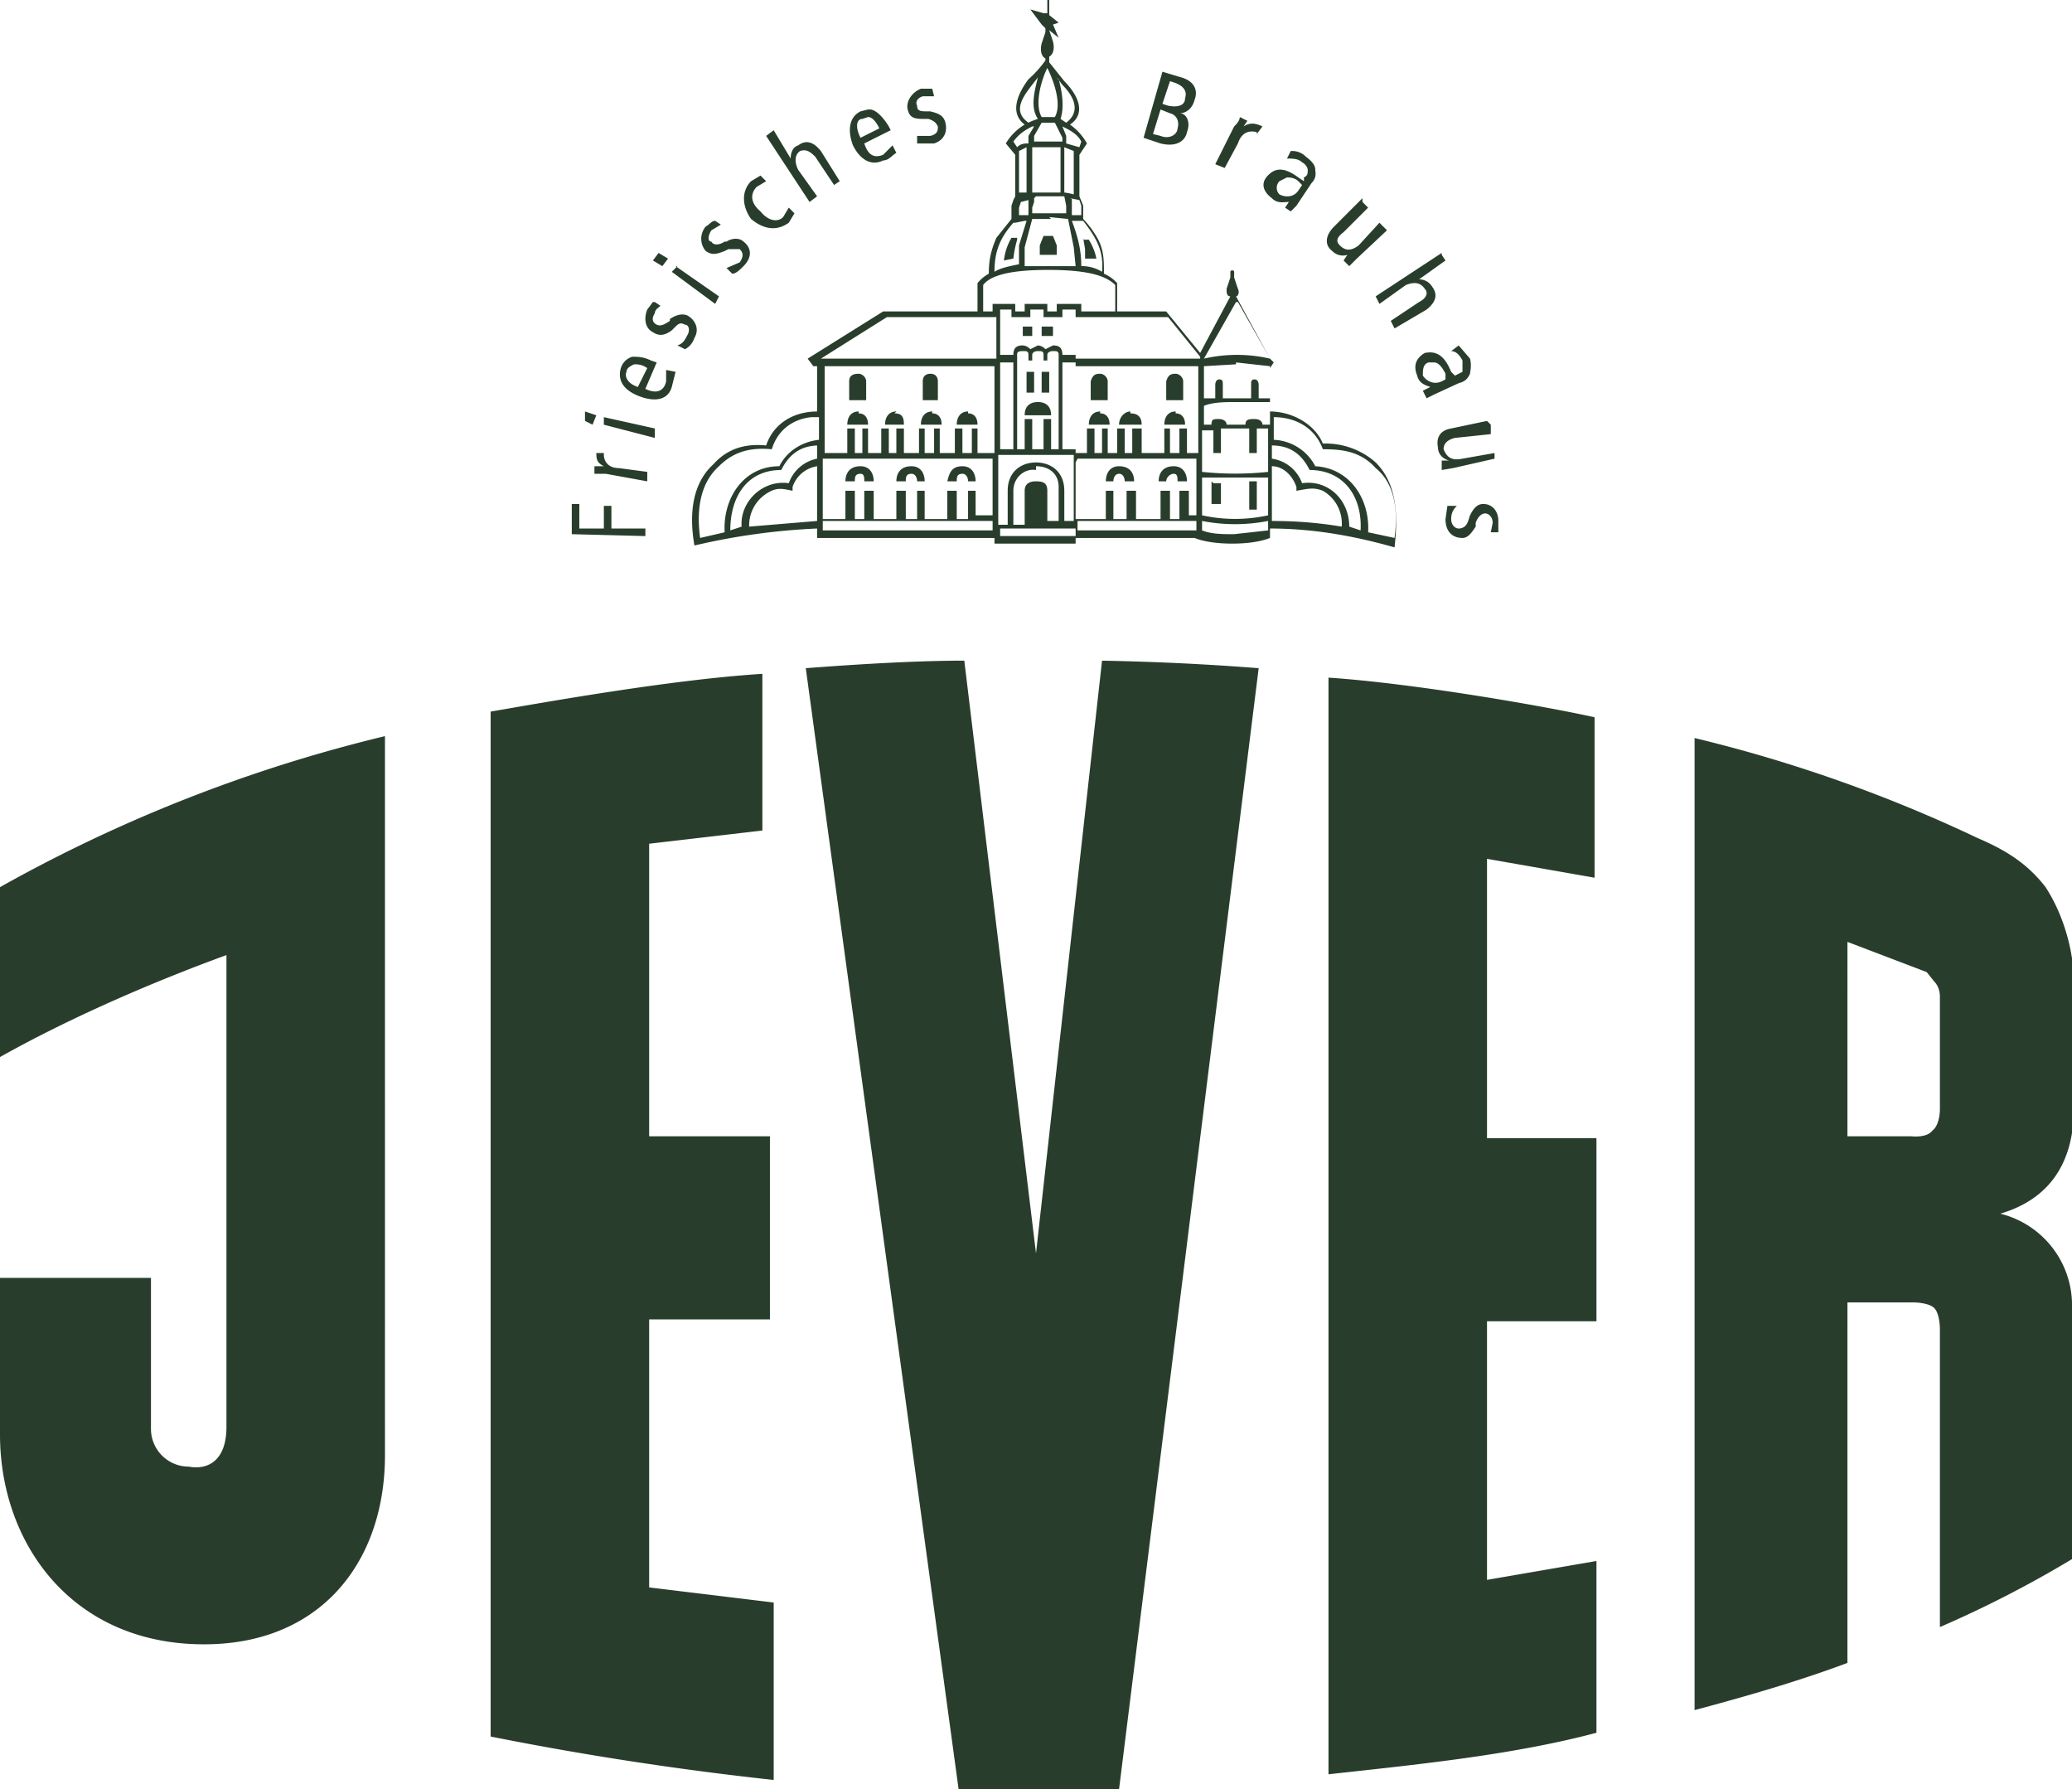 <svg xmlns="http://www.w3.org/2000/svg" version="1.0" viewBox="0 0 109.8 94.8"><path fill="#293d2c" fill-rule="evenodd" d="M55.5 0v.7h-.2l-.7-.2.6.8.2.2v.2l-.2.6c-.1.4 0 .7.2.8v.1a6 6 0 0 1-.9 1c-.6.8-1 1.8-.2 2.4a2.9 2.9 0 0 0-1 1l.5.6v2.2l-.1.2-.1.3v.7l-.8 1c-.3.7-.4 1.2-.4 1.9a2 2 0 0 0-.6.5v1.5h-5l-4 2.5.3.4h.2v2.4c-1.2 0-2.3.6-2.7 1.8-1-.1-2 .1-2.8 1-1.1 1-1.3 2.6-1 4.3a35 35 0 0 1 6.5-.9v.5h9.4v.3H57v-.3h6.3c.5.2 1.2.3 2 .3s1.5-.1 2-.3V28c2.3 0 4.5.4 6.6 1 .2-1.8.1-3.4-1-4.5a4 4 0 0 0-2.8-1c-.4-1-1.6-1.7-2.8-1.7v-2.3l.2-.3-.2-.2-1.8-3.3c.1 0 .2-.2.1-.4l-.2-.6v-.3c0-.1-.2-.1-.2 0v.3l-.2.6c0 .2 0 .4.2.4l-1.6 3-1.8-2.2h-2.6V15a2 2 0 0 0-.7-.5c0-.7 0-1.2-.3-1.8a5 5 0 0 0-.8-1.1v-.7l-.2-.5V8.2l.4-.6a3 3 0 0 0-.9-1c.9-.6.4-1.6-.3-2.3l-.8-1V3c.2-.1.3-.4.2-.8l-.2-.6.5.4-.3-.7.3-.1-.5-.4V0l-.2-.1zm0 3.6c.3.6.8 1.9.4 2.6h-.7c-.4-.7 0-2 .3-2.6zm6.1.2-1 3.5.9.3c.8.2 1.3-.1 1.4-.6.2-.5 0-1-.4-1 .4 0 .7-.3.8-.7.2-.5 0-1-.7-1.2l-1-.3zm-6.6.3c-.2.8-.4 1.6 0 2.2a3 3 0 0 0-.5.2c-1-.7-.1-1.6.5-2.4zm1 0 .3.4c.6.6 1 1.4.2 2l-.3-.2c.2-.6.1-1.4-.1-2.1zm6 .2.3.1c.5.2.6.5.5.8 0 .4-.4.5-.9.4l-.3-.1.4-1.2zm-13 .4h-.2c-.5.2-.8.7-.7 1.1.1.4.3.5.8.5h.3c.3.1.4.2.5.4 0 .2 0 .4-.4.5h-.7v.4h.9c.6-.2.7-.7.6-1.1-.1-.4-.4-.5-.8-.6h-.1c-.4 0-.6 0-.6-.3-.1-.2 0-.4.3-.5h.6l-.1-.4H49zm-3 1.1-.4.1c-.6.3-.7 1-.4 1.8.4.8 1 1.1 1.6.8.3 0 .5-.3.7-.4l-.2-.4-.5.5c-.5.2-.8 0-1-.6l1.4-.7-.1-.2c-.3-.5-.7-.9-1-.9zm15.5 0 .5.2c.4.1.5.5.4.8 0 .3-.4.6-.9.4l-.4-.1.4-1.3zM46 6.2c.2 0 .4.2.6.6l-1 .5c-.3-.6-.2-1 .1-1l.3-.1zm19.7 0c0 .2-.2.4-.3.5l-1 2 .5.2.7-1.3c.2-.6.6-.7 1-.6v.1l.3-.4c-.4-.2-.7-.2-1 0l.2-.3-.4-.2zm-10.5.3h.7l.4.8v.2h-1.5v-.3l.4-.7zm-.4.2-.3.5v.4c-.2 0-.4 0-.6.2l-.2-.3c.3-.4.6-.6 1-.8zm1.5 0c.4.2.8.4 1 .8l-.1.3-.7-.2v-.4l-.2-.5zM41 6.9l-.4.3 2.3 3.5.4-.3-1-1.4c-.2-.4-.2-.8.1-1 .3-.1.5 0 .8.3l1 1.5.3-.2-1-1.6c-.4-.5-.8-.6-1.2-.3-.3.1-.4.4-.4.7L41 6.9zm13.7.9h1.5v2.4h-1.5V7.8zm-.3 0v2.4H54V8l.4-.2zm2 0 .5.2v2.3a3 3 0 0 0-.5-.1V7.8zm12 .2-.2.4c.3 0 .6 0 .8.2.2.1.3.3.3.4 0 .2 0 .3-.2.4v.2l-.3-.2c-.8-.6-1.3-.5-1.7 0-.3.4-.1.8.3 1.1.3.3.6.2.9.2l-.2.3.3.2.3-.3.8-1.2c.3-.3.2-.6.2-.7 0-.2-.1-.4-.5-.7a1 1 0 0 0-.7-.3zM40.3 9.3l-.5.3c-.5.5-.5 1.3 0 2 .6.5 1.3.7 2 .2l.3-.5-.3-.3-.3.5c-.3.3-.8.2-1.2-.3-.6-.5-.5-1-.2-1.3l.5-.3-.3-.3zm27.9.1c.1 0 .4 0 .6.2l.2.2-.2.3c-.2.3-.6.4-1 .2a.5.5 0 0 1 0-.7l.4-.2zm-13.3 1h1.5l.1.5v.4h-1.8V11l.1-.3v-.2zm-.4.1v.9H54V11l.1-.3.4-.1zm2.2 0 .5.1.1.3v.5h-.5v-.9zm15.5 0L70.7 12c-.5.5-.5 1-.1 1.3.2.2.5.3.8.2l-.2.3.3.3.4-.4 1.6-1.5-.4-.4L72 13c-.4.3-.7.3-1 0-.2-.2-.2-.4.2-.7l1.3-1.3-.3-.3zm-16.6 1 1 .1.3 1.5.1 1h-2.7v-1l.4-1.5h1zm-17.7.2c-.2 0-.3.2-.5.3a1 1 0 0 0 0 1.3c.3.2.5.2 1 0l.2-.1h.6c.2.2.2.4 0 .7l-.7.3.3.3c.2 0 .4-.2.6-.4.5-.5.4-1 0-1.3-.2-.2-.6-.2-.9 0h-.1c-.3.2-.6.2-.7 0-.2 0-.2-.3 0-.6l.5-.3-.3-.2zm16.5 0L54 13v1c-.5.1-1 .2-1.3.4 0-1.1.3-1.8 1-2.6h.1l.5-.1zm2.5 0h.5c.7.9 1.1 1.6 1 2.7a2 2 0 0 0-1.1-.3c0-.9-.2-1.6-.5-2.4zm-1.3.8h-.3l-.2.5v.5h.9V13l-.2-.5h-.4zm-1.7.1h-.3a3 3 0 0 0-.4 1.2l.5-.1a6 6 0 0 1 .2-1zm3.5 0 .1.6v.5h.6a3 3 0 0 0-.4-1h-.3zm-22.5.8-.3.4.5.3.3-.4-.5-.3zm41.5 0-3.5 2.3.2.4 1.4-1c.5-.2.8-.1 1 .2.2.2.1.5-.3.7l-1.5 1 .2.4 1.7-1c.5-.4.6-.8.3-1.2a.8.8 0 0 0-.7-.4l1.4-1-.2-.3zm-40.5.7-.3.3 2.3 1.7.2-.4-2.3-1.6zm19.7.2c2.3 0 3.1.4 3.5.8v1.4h-1.8v-.4H56v.4h-.5v-.4h-1.2v.4h-.5v-.4h-1.2v.4h-.5v-1.4c.3-.4 1.1-.8 3.4-.8zm-21 1.7-.3.4c-.2.5-.1 1 .3 1.2.3.2.6.2 1-.1l.2-.2c.2-.2.3-.2.5-.1.2 0 .3.3.1.6-.1.2-.2.4-.5.5l.4.2c.2-.1.4-.3.5-.6.3-.5 0-1-.4-1.2-.3-.1-.6 0-.9.2v.1c-.3.2-.5.3-.7.2-.2-.1-.3-.3-.1-.6 0-.2.2-.3.3-.4l-.3-.2zm31 0 1.7 3a7.8 7.8 0 0 0-3.5 0l1.7-3zm-12.6.4h.6v.4h1v-.4h.7v.4h1v-.4h.7v2.4h-.7c0-.4-.2-.5-.5-.5l-.4.2a.6.6 0 0 0-.4-.2l-.4.2a.6.6 0 0 0-.4-.2c-.3 0-.5.1-.5.5H53v-2.4zm-6 .4h5.8V19h-9.3l3.5-2.2zm10.2 0h4.7l1.7 2.1v.1H57v-2.2zm-3 .5v.5h.5v-.5H54zm1 0v.5h.6v-.5h-.5zm22.1 1-.4.3c.3 0 .5.3.6.5v.6l-.4.2-.2-.2c-.4-1-.9-1.1-1.4-1-.5.3-.6.7-.4 1.2.1.4.4.5.7.6l-.4.2.2.4.4-.2 1.3-.6c.4-.1.5-.3.6-.5 0-.1.1-.4 0-.8l-.6-.7zm-23.1.3c.2 0 .3 0 .3.2v.3h.2v-.3c0-.1.1-.2.3-.2.2 0 .3 0 .3.2v.3h.2v-.3c0-.1.1-.2.3-.2.2 0 .3 0 .3.2v5h-.4v-1.6h-.4v1.6h-.6v-1.6h-.4v1.6h-.4v-5c0-.1 0-.2.3-.2zm-20.7.3c-.3.1-.5.3-.6.6-.2.7.2 1.2 1 1.5.8.3 1.5.2 1.7-.5l.2-.8-.5-.1v.6c-.1.5-.5.7-1.1.4l.6-1.4-.3-.1c-.4-.2-.7-.2-1-.2zm19.5.3h.7v4.6H53v-4.6zm3.3 0h.7v4.6h-.7v-4.6zm19.7 0c.2 0 .4.2.6.6v.3l-.2.1c-.4.2-.8 0-1-.3 0-.3 0-.6.3-.7h.3zm-10.5 0 1.8.2v1.7h-.6v-.7c0-.2-.1-.3-.2-.3-.2 0-.2.1-.2.3v.7h-1.5v-.7c0-.2 0-.3-.2-.3-.1 0-.2.1-.2.3v.7h-.6v-1.7l1.7-.1zm-31.9.1c.2 0 .4 0 .7.2l-.5 1c-.6-.2-.7-.6-.6-.8 0-.2.2-.3.4-.4zm10.1.1h9V24h-.9v-1.3h-.3V24H51v-1.3h-.4V24h-.8v-1.3h-.3V24H49v-1.3h-.3V24h-.8v-1.3h-.4V24h-.4v-1.3h-.4V24H46v-1.3h-.3V24h-.4v-1.3h-.4V24h-1.2v-4.6zm13.5 0h6.3V24h-.6v-1.3h-.4V24H62v-1.3h-.3V24h-1.2v-1.3H60V24h-.4v-1.3h-.4V24h-.5v-1.3h-.3V24H58v-1.3h-.4V24H57v-4.6zm-2.8.3v1.1h.4v-1.1h-.4zm.8 0v1.1h.4v-1.1h-.4zm-9.7.1c-.3 0-.5.1-.5.4v1h.9v-1c0-.2-.2-.4-.4-.4zm3.8 0c-.2 0-.4.1-.4.4v1h.8v-1c0-.2-.1-.4-.4-.4zm9 0c-.3 0-.4.1-.5.4v1h.9v-1c0-.2-.2-.4-.4-.4zm4 0c-.3 0-.4.1-.5.4v1h.9v-1c0-.2-.2-.4-.4-.4zM55 21.3c-.4 0-.7.2-.7.7h1.4c0-.5-.3-.7-.7-.7zm10.6 0h1.7v1.2h-.4c0-.2-.2-.3-.4-.3-.3 0-.5 0-.5.3h-1c0-.2-.2-.3-.4-.3-.3 0-.4 0-.4.3h-.4v-1c.5-.2 1.1-.2 1.8-.2zm-34.6.5v.5l.4.2.2-.5-.6-.2zm14.5 0c-.4 0-.6.3-.6.7H46c0-.4-.2-.6-.5-.6zm2 0c-.4 0-.6.3-.6.7h1c0-.4-.1-.6-.5-.6zm1.9 0c-.4 0-.6.3-.6.7h1.1c0-.4-.2-.6-.5-.6zm1.9 0c-.4 0-.6.3-.6.7h1.1c0-.4-.2-.6-.5-.6zm7 0c-.4 0-.6.3-.6.7h1.1c0-.4-.2-.6-.5-.6zm1.6 0c-.3 0-.6.3-.6.7h1.2c0-.4-.2-.6-.6-.6zm2.4 0c-.4 0-.6.3-.6.7h1.1c0-.4-.2-.6-.5-.6zm-19.3.3h.4v1.2c-.9.1-1.7.6-2.1 1.4-1.9 0-3 1.7-2.9 3.5l-1.3.3c-.2-1.5 0-2.9 1-3.8.8-.8 1.7-1 2.8-.9.3-1 1.1-1.6 2.1-1.7zm24.5 0c1.2 0 2.2.6 2.6 1.7 1 0 2 .1 2.8 1 1 .8 1.2 2.2 1 3.7l-1.4-.3c.1-1.8-1-3.4-2.8-3.5a2.6 2.6 0 0 0-2.2-1.4v-1.2zM32 22v.5l2.7.7v-.5l-2.7-.6zm46.8.3-1.9.4c-.6.1-.8.5-.7 1 0 .3.2.6.6.7h-.4v.5l.6-.1 2.2-.5V24l-1.7.3c-.5.1-.8 0-1-.5 0-.3.2-.5.6-.6L79 23v-.5zm-14.5.4V24h.4v-1.3h1.5V24h.4v-1.3h.6V25a16.7 16.7 0 0 1-3.5 0v-2.2h.6zm-21 .9v.7a2 2 0 0 0-1.5 1.3c-1.4-.2-2.6 1-2.5 2.3l-.6.2c0-1.8.9-3.2 2.7-3.2.4-.8 1-1.3 2-1.3zm24.1 0c1 0 1.6.5 2 1.3 1.8 0 2.8 1.4 2.7 3.2l-.6-.2c0-1.4-1.1-2.5-2.5-2.3a2 2 0 0 0-1.6-1.3v-.7zm-35.8.3c0 .4 0 .6.4.8h-.5v.4h.6l2.2.4V25l-1.5-.2c-.6 0-.8-.4-.8-.7V24h-.4zm21.3.2h4v3.5h-.5V26c0-1-.7-1.5-1.5-1.5s-1.5.5-1.5 1.5v1.8h-.5v-3.5zm-9.3.2h9v3h-.9V26h-.4v1.5h-.6V26h-.5v1.5H49V26h-.4v1.5H48V26h-.5v1.5h-1.2V26h-.5v1.5h-.5V26h-.5v1.5h-1.2v-3zm13.5 0h6.3v3H63V26h-.5v1.5H62V26h-.5v1.5h-1.3V26h-.5v1.5H59V26h-.4v1.5H57v-3zm-13.8.4v2.9l-3.6.3a2 2 0 0 1 1-1.8c.5-.3.8-.2 1.3-.1v-.2c.2-.6.7-1 1.3-1.1zm11.6 0c.7 0 1.2.4 1.2 1.1v1.8h-.6V26c0-.4-.2-.5-.6-.5-.3 0-.6.1-.6.5v1.8h-.6V26c0-.7.6-1.2 1.2-1.1zm12.5 0c.6 0 1.1.5 1.3 1.1v.2c.6-.1.9-.2 1.4 0a2 2 0 0 1 1 1.9c-1.2-.2-2.4-.3-3.7-.3v-3zm-21.8 0c-.6 0-.8.4-.8.8h.5c0-.2 0-.4.3-.4.2 0 .2.2.2.4h.5c0-.4-.2-.8-.7-.8zm2.7 0c-.6 0-.8.4-.8.8h.5c0-.2 0-.4.3-.4.2 0 .3.2.3.4h.4c0-.4-.2-.8-.7-.8zm2.7 0c-.6 0-.7.4-.8.8h.5c0-.2 0-.4.3-.4.2 0 .3.2.3.4h.4c0-.4-.2-.8-.7-.8zm8.3 0c-.5 0-.7.4-.7.8h.4c0-.2.1-.4.3-.4.2 0 .3.2.3.4h.5c0-.4-.2-.8-.8-.8zm2.9 0c-.6 0-.8.4-.8.8h.4c0-.2.2-.4.4-.4s.2.2.2.4h.5c0-.4-.2-.8-.7-.8zm5 .6v2a8.1 8.1 0 0 1-3.5 0v-2h3.5zm-3 .2v1.2h.5v-1.1h-.4zm2.4 0h-.4V27h.4v-1.3zm-36.3 1v1.8l3.9.1V28h-1.8v-1.2H32V28h-1.3v-1.3h-.4zm48.3.2c-.3 0-.5.2-.7.6l-.1.3c-.1.3-.3.4-.5.4s-.4-.2-.4-.5.1-.5.3-.7h-.5l-.1.7c0 .7.4 1 .9 1 .3 0 .5-.3.7-.6v-.2c.1-.3.3-.5.5-.5s.4.2.4.5l-.1.5h.4v-.6c0-.5-.3-.9-.8-.9zm-35 .9h9v.5h-9v-.5zm13.5 0h6.3v.5h-6.3v-.5zm6.6 0a9.1 9.1 0 0 0 3.5 0v.5l-1.8.2c-.6 0-1.2 0-1.7-.2v-.5zM53 28h4v.4h-4V28zm5.4 7-3.5 31.4L51.1 35c-1.8 0-4.5.1-8.4.4l8.1 59.4h8.5l7.4-59.4a138 138 0 0 0-8.4-.4zm-18 .7c-4.8.3-11.5 1.5-14.4 2V92a171 171 0 0 0 15 2.3v-9.4l-6.6-.8V69.9h6.4v-9.7h-6.4V44.7l6-.7v-8.3zm30 0V94c4.5-.5 9.7-1 14.2-2.2v-9.1l-5.8 1V70h5.8v-9.7h-5.8V45.5l5.7 1V38c-2.7-.6-9.6-1.8-14.1-2.1zm-50 3.3A79.8 79.8 0 0 0 0 47v9c4.1-2.3 8.7-4.2 12-5.4v25c0 1.7-.9 2.3-2 2.1a2 2 0 0 1-2-2v-8H0V76c0 5.6 3.6 10.8 10.2 11.1 6.6.3 10.2-4.2 10.2-10V39zm69.4.2v51.4c3-.8 5.7-1.6 8.1-2.5V69h3.5s.8 0 1.1.3c.3.3.3 1.1.3 1.1v15.8a59 59 0 0 0 7-3.6V69a5 5 0 0 0-3.8-4.7c2.7-.8 3.9-2.8 3.9-5.6V52c0-1.3-.4-3.3-1.5-5-1-1.3-2.2-2-3.6-2.6a77 77 0 0 0-15-5.3zm8.1 10.7 4.2 1.6.4.5c.2.2.3.5.3.8v6s0 .8-.4 1.1c-.3.4-1.1.3-1.1.3h-3.4V50z"/></svg>